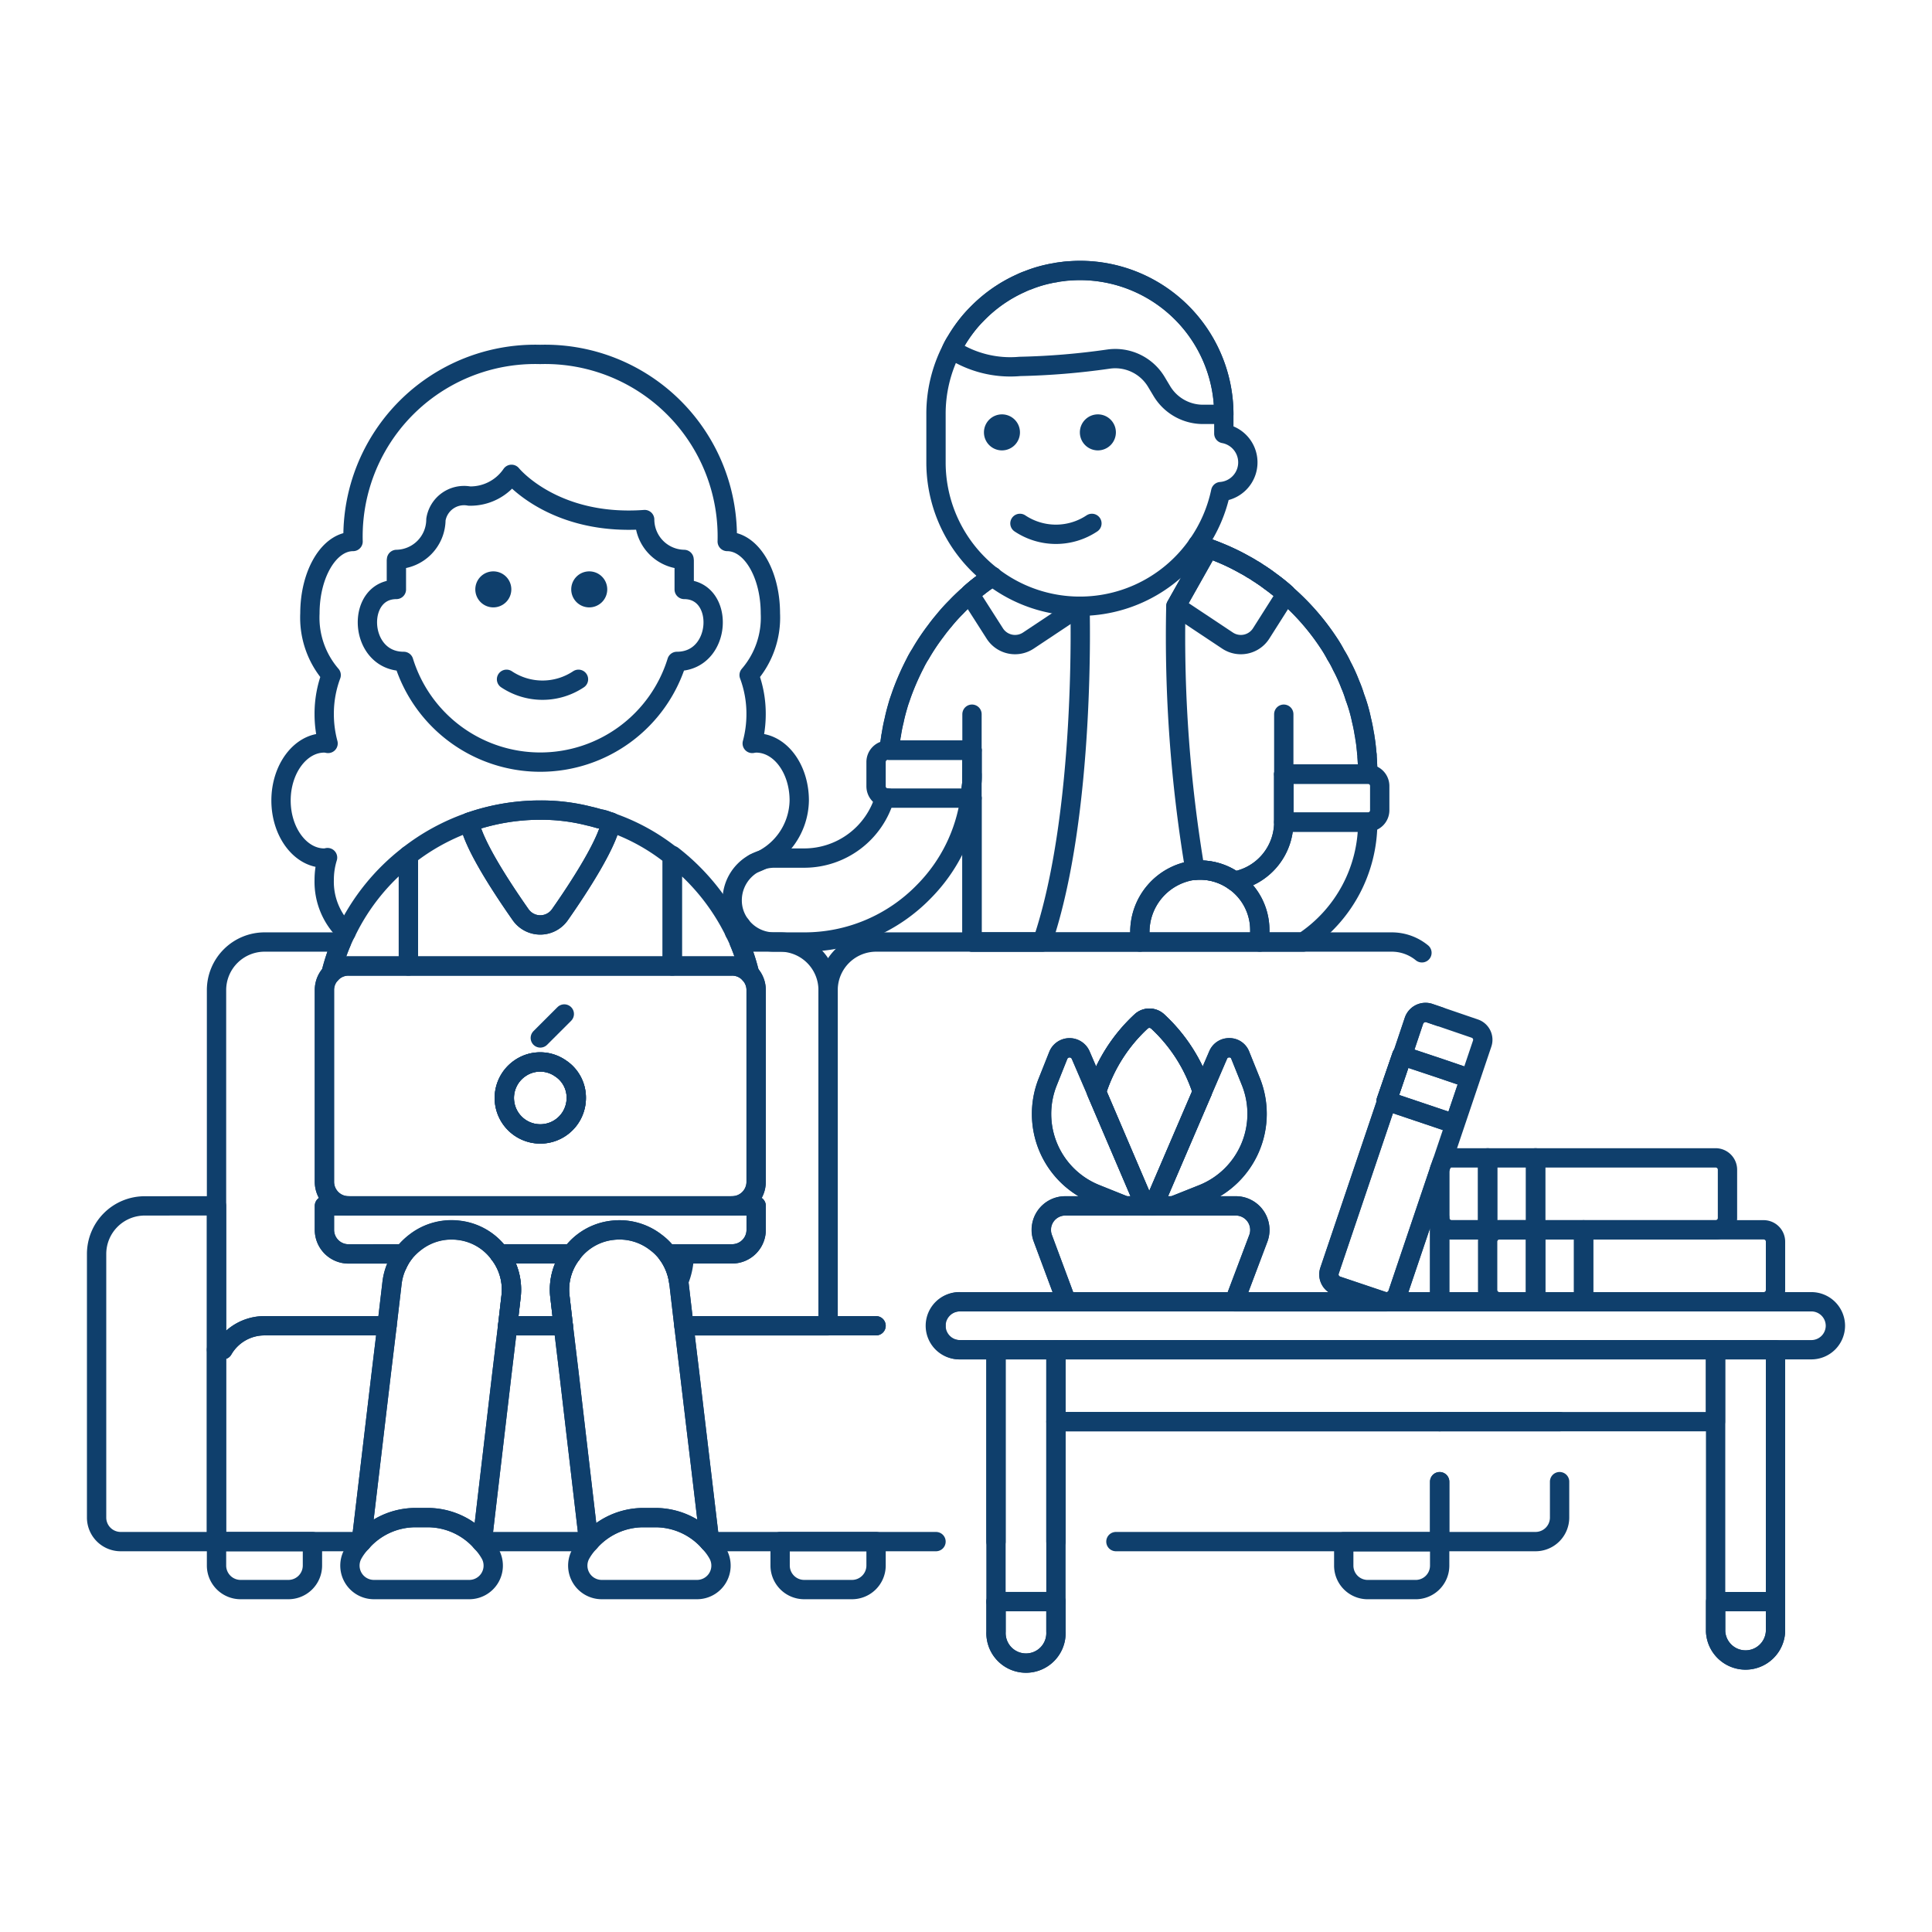 <svg viewBox="0 0 100 100" xmlns="http://www.w3.org/2000/svg" id="Work-Living-Room-4--Streamline-Ux.svg" height="100" width="100"><desc>Work Living Room 4 Streamline Illustration: https://streamlinehq.com</desc><path d="M51.279 29.89a0.316 0.316 0 0 0 -0.075 0.062 0.629 0.629 0 0 0 -0.161 0.111 9 9 0 0 0 -0.857 0.683v0.013c-0.049 0.037 -0.1 0.087 -0.149 0.124 -0.186 0.174 -0.372 0.347 -0.546 0.534a8.363 8.363 0 0 0 -0.633 0.7c-0.149 0.174 -0.286 0.347 -0.422 0.534a11.085 11.085 0 0 0 -0.8 1.2 4.53 4.53 0 0 0 -0.273 0.484 13.468 13.468 0 0 0 -0.7 1.6c-0.05 0.149 -0.1 0.286 -0.149 0.435 -0.087 0.3 -0.174 0.6 -0.236 0.906a7.619 7.619 0 0 0 -0.149 0.757 0.645 0.645 0 0 0 -0.025 0.149c-0.037 0.211 -0.062 0.422 -0.086 0.646h4.292v1.266a6.566 6.566 0 0 1 -0.1 1.216h0.1v7.449H59v-0.447a3.223 3.223 0 0 1 2.781 -3.265h0.074a3.039 3.039 0 0 1 2.036 0.559" fill="none" stroke="#0f3f6c" stroke-linecap="round" stroke-linejoin="round" stroke-width="1"></path><path d="M66.448 42.552v-2.483h4.345c0 -0.31 -0.012 -0.608 -0.037 -0.906a0.634 0.634 0 0 0 -0.013 -0.163c-0.024 -0.273 -0.049 -0.546 -0.1 -0.819a0.6 0.6 0 0 0 -0.025 -0.149c-0.037 -0.248 -0.087 -0.509 -0.149 -0.757a7.882 7.882 0 0 0 -0.347 -1.2 5.648 5.648 0 0 0 -0.236 -0.646 8.266 8.266 0 0 0 -0.435 -0.956 5.013 5.013 0 0 0 -0.31 -0.571 6.816 6.816 0 0 0 -0.385 -0.645 12.339 12.339 0 0 0 -2.185 -2.495v-0.013a8.988 8.988 0 0 0 -0.856 -0.683 4.757 4.757 0 0 0 -0.4 -0.285c-0.062 -0.05 -0.137 -0.087 -0.211 -0.137a2.076 2.076 0 0 0 -0.3 -0.186 3.537 3.537 0 0 0 -0.36 -0.211c-0.2 -0.112 -0.41 -0.223 -0.609 -0.323s-0.422 -0.2 -0.633 -0.285 -0.422 -0.174 -0.633 -0.248c-0.012 -0.013 -0.012 -0.013 -0.025 -0.013l-0.558 -0.186" fill="none" stroke="#0f3f6c" stroke-linecap="round" stroke-linejoin="round" stroke-width="1"></path><path d="M55.9 31.379s0.322 10.713 -1.949 17.38H50.31V41.31h-0.1a6.566 6.566 0 0 0 0.1 -1.216v-1.266h-4.282c0.024 -0.224 0.049 -0.435 0.086 -0.646a0.645 0.645 0 0 1 0.025 -0.149 7.619 7.619 0 0 1 0.149 -0.757c0.062 -0.31 0.149 -0.608 0.236 -0.906 0.05 -0.149 0.1 -0.286 0.149 -0.435a13.468 13.468 0 0 1 0.7 -1.6 4.53 4.53 0 0 1 0.273 -0.484 11.085 11.085 0 0 1 0.8 -1.2c0.136 -0.187 0.273 -0.36 0.422 -0.534a8.363 8.363 0 0 1 0.633 -0.7c0.174 -0.187 0.36 -0.36 0.546 -0.534 0.05 -0.037 0.1 -0.087 0.149 -0.124v-0.013a9 9 0 0 1 0.857 -0.683 0.629 0.629 0 0 1 0.161 -0.111 0.316 0.316 0 0 1 0.075 -0.062" fill="none" stroke="#0f3f6c" stroke-linecap="round" stroke-linejoin="round" stroke-width="1"></path><path d="m55.9 31.379 -2.669 1.775a1.245 1.245 0 0 1 -1.738 -0.36l-1.3 -2.035v-0.013a9 9 0 0 1 0.857 -0.683 0.629 0.629 0 0 1 0.161 -0.111 0.316 0.316 0 0 1 0.075 -0.062" fill="none" stroke="#0f3f6c" stroke-linecap="round" stroke-linejoin="round" stroke-width="1"></path><path d="M51.366 29.828h-0.013" fill="none" stroke="#0f3f6c" stroke-linecap="round" stroke-linejoin="round" stroke-width="1"></path><path d="M45.345 68.621h-2.483v-17.38a2.49 2.49 0 0 1 2.483 -2.482h26.689a2.46 2.46 0 0 1 1.565 0.558" fill="none" stroke="#0f3f6c" stroke-linecap="round" stroke-linejoin="round" stroke-width="1"></path><path d="m74.517 52.619 -0.546 -0.186a0.633 0.633 0 0 0 -0.782 0.4l-0.608 1.813 -0.025 -0.013 -0.807 2.347 0.037 0.012 -2.967 8.777a0.616 0.616 0 0 0 0.385 0.782l2.359 0.794a0.555 0.555 0 0 0 0.2 0.037h-7.87l1.241 -3.289a1.246 1.246 0 0 0 -1.166 -1.676h-3.24l1.526 -0.608a4.477 4.477 0 0 0 2.5 -5.81l-0.559 -1.378a0.594 0.594 0 0 0 -0.571 -0.385 0.608 0.608 0 0 0 -0.571 0.373l-0.819 1.9a8.432 8.432 0 0 0 -2.309 -3.637 0.63 0.63 0 0 0 -0.857 0 8.432 8.432 0 0 0 -2.309 3.637l-0.819 -1.9a0.629 0.629 0 0 0 -1.155 0.012L54.233 56a4.466 4.466 0 0 0 2.5 5.81l1.515 0.608h-3.1a1.241 1.241 0 0 0 -1.167 1.676l1.219 3.285h-5.51a1.246 1.246 0 0 0 -1.242 1.242" fill="none" stroke="#0f3f6c" stroke-linecap="round" stroke-linejoin="round" stroke-width="1"></path><path d="M70.793 40.069h-4.345v2.483a3.107 3.107 0 0 1 -2.557 3.054 3.039 3.039 0 0 0 -2.036 -0.559 72.96 72.96 0 0 1 -0.993 -13.668l1.688 -2.991h0.025c0.211 0.074 0.422 0.161 0.633 0.248s0.422 0.186 0.633 0.285 0.41 0.211 0.609 0.323a3.537 3.537 0 0 1 0.36 0.211 2.076 2.076 0 0 1 0.3 0.186c0.074 0.05 0.149 0.087 0.211 0.137a4.757 4.757 0 0 1 0.4 0.285 8.988 8.988 0 0 1 0.856 0.683v0.013a12.339 12.339 0 0 1 2.185 2.495 6.816 6.816 0 0 1 0.385 0.645 5.175 5.175 0 0 1 0.31 0.571 8.266 8.266 0 0 1 0.435 0.956 5.648 5.648 0 0 1 0.236 0.646 7.882 7.882 0 0 1 0.347 1.2c0.062 0.248 0.112 0.509 0.149 0.757a0.6 0.6 0 0 1 0.025 0.149c0.05 0.273 0.075 0.546 0.1 0.819a0.634 0.634 0 0 1 0.013 0.162c0.019 0.302 0.031 0.6 0.031 0.91Z" fill="none" stroke="#0f3f6c" stroke-linecap="round" stroke-linejoin="round" stroke-width="1"></path><path d="m66.572 30.746 -1.3 2.049a1.245 1.245 0 0 1 -1.738 0.359l-2.669 -1.775 1.688 -3a12.4 12.4 0 0 1 4.019 2.367Z" fill="none" stroke="#0f3f6c" stroke-linecap="round" stroke-linejoin="round" stroke-width="1"></path><path d="M71.414 40.69v1.241a0.615 0.615 0 0 1 -0.621 0.621h-4.345v-2.483h4.345a0.615 0.615 0 0 1 0.621 0.621Z" fill="none" stroke="#0f3f6c" stroke-linecap="round" stroke-linejoin="round" stroke-width="1"></path><path d="M51.366 29.84a7.426 7.426 0 0 0 10.626 -1.651 7.448 7.448 0 0 0 1.191 -2.743 1.517 1.517 0 0 0 0.162 -3.005v-0.993A7.454 7.454 0 0 0 55.9 14c-0.2 0 -0.385 0.012 -0.571 0.025a1.537 1.537 0 0 0 -0.336 0.037 2.031 2.031 0 0 0 -0.4 0.062 1.985 1.985 0 0 0 -0.285 0.05 5.9 5.9 0 0 0 -1.1 0.335 1.808 1.808 0 0 0 -0.36 0.149 6.744 6.744 0 0 0 -0.683 0.348c-0.137 0.074 -0.261 0.161 -0.4 0.248a7.361 7.361 0 0 0 -1.13 0.931c-0.136 0.136 -0.273 0.273 -0.4 0.422a7.416 7.416 0 0 0 -0.733 1.03 2.675 2.675 0 0 0 -0.248 0.447 7.282 7.282 0 0 0 -0.807 3.364v2.483a7.435 7.435 0 0 0 2.905 5.9c0 0.012 0.013 0 0.013 0" fill="none" stroke="#0f3f6c" stroke-linecap="round" stroke-linejoin="round" stroke-width="1"></path><path d="M56.827 21.448a0.932 0.932 0 1 0 0.931 0.931 0.931 0.931 0 0 0 -0.931 -0.931Z" fill="#0f3f6c" stroke-width="1"></path><path d="M51.861 21.448a0.932 0.932 0 1 0 0.932 0.931 0.931 0.931 0 0 0 -0.932 -0.931Z" fill="#0f3f6c" stroke-width="1"></path><path d="M56.517 27.091a3.357 3.357 0 0 1 -3.725 0" fill="none" stroke="#0f3f6c" stroke-linecap="round" stroke-linejoin="round" stroke-width="1"></path><path d="m59.853 19.767 0.285 0.476a2.483 2.483 0 0 0 2.129 1.205h1.077a7.444 7.444 0 0 0 -14.086 -3.366 5.54 5.54 0 0 0 3.534 0.884 37.728 37.728 0 0 0 4.6 -0.382 2.481 2.481 0 0 1 2.461 1.183Z" fill="none" stroke="#0f3f6c" stroke-linecap="round" stroke-linejoin="round" stroke-width="1"></path><path d="M70.793 42.552a7.428 7.428 0 0 1 -3.339 6.207h-2.247v-0.621a3.1 3.1 0 0 0 -1.316 -2.532 3.107 3.107 0 0 0 2.557 -3.054Z" fill="none" stroke="#0f3f6c" stroke-linecap="round" stroke-linejoin="round" stroke-width="1"></path><path d="M65.207 48.138v0.621H59v-0.447a3.223 3.223 0 0 1 2.781 -3.265h0.074a3.039 3.039 0 0 1 2.036 0.559 3.1 3.1 0 0 1 1.316 2.532Z" fill="none" stroke="#0f3f6c" stroke-linecap="round" stroke-linejoin="round" stroke-width="1"></path><path d="M29.592 64.9h-3.749a3.033 3.033 0 0 1 0.608 2.222l-0.174 1.5h2.88l-0.174 -1.5a3.029 3.029 0 0 1 0.609 -2.222Zm0 0h-3.749a3.033 3.033 0 0 1 0.608 2.222l-0.174 1.5h2.88l-0.174 -1.5a3.029 3.029 0 0 1 0.609 -2.222Zm0 0h-3.749a3.033 3.033 0 0 1 0.608 2.222l-0.174 1.5h2.88l-0.174 -1.5a3.029 3.029 0 0 1 0.609 -2.222Zm0 0h-3.749a3.033 3.033 0 0 1 0.608 2.222l-0.174 1.5h2.88l-0.174 -1.5a3.029 3.029 0 0 1 0.609 -2.222Zm-0.559 -9.584a1.834 1.834 0 0 0 -2.147 0 1.861 1.861 0 1 0 2.942 1.515 1.809 1.809 0 0 0 -0.795 -1.518Zm-11 9.584a1.246 1.246 0 0 1 -1.241 -1.242v-1.244h1.241a1.246 1.246 0 0 1 -1.241 -1.242v-9.931a1.227 1.227 0 0 1 0.335 -0.844 10.566 10.566 0 0 1 0.547 -1.638H13.69a2.49 2.49 0 0 0 -2.483 2.482v18.621h0.335a2.478 2.478 0 0 1 2.148 -1.241h6.343l0.261 -2.222a3.039 3.039 0 0 1 0.273 -0.944 3.119 3.119 0 0 1 0.323 -0.558Zm22.346 -16.141h-2.122A10.67 10.67 0 0 1 38.8 50.4a1.227 1.227 0 0 1 0.335 0.844v9.931a1.246 1.246 0 0 1 -1.235 1.239h1.241v1.241A1.246 1.246 0 0 1 37.9 64.9h-3.355a3.158 3.158 0 0 1 0.583 1.427c0 0.025 0.013 0.05 0.013 0.075l0.26 2.222h7.461V51.241a2.49 2.49 0 0 0 -2.483 -2.482ZM29.592 64.9h-3.749a3.033 3.033 0 0 1 0.608 2.222l-0.174 1.5h2.88l-0.174 -1.5a3.029 3.029 0 0 1 0.609 -2.222Zm0 0h-3.749a3.033 3.033 0 0 1 0.608 2.222l-0.174 1.5h2.88l-0.174 -1.5a3.029 3.029 0 0 1 0.609 -2.222Zm0 0h-3.749a3.033 3.033 0 0 1 0.608 2.222l-0.174 1.5h2.88l-0.174 -1.5a3.029 3.029 0 0 1 0.609 -2.222Z" fill="none" stroke="#0f3f6c" stroke-linecap="round" stroke-linejoin="round" stroke-width="1"></path><path d="M72.345 66.957a0.611 0.611 0 0 1 -0.584 0.422h2.756v-6.852Zm0.211 -12.327 -0.807 2.347 0.037 0.012 0.8 -2.346Zm-12.637 -1.762a0.63 0.63 0 0 0 -0.857 0 8.432 8.432 0 0 0 -2.309 3.637v0.012l2.52 5.9h0.427l2.533 -5.9v-0.012a8.432 8.432 0 0 0 -2.314 -3.637Z" fill="none" stroke="#0f3f6c" stroke-linecap="round" stroke-linejoin="round" stroke-width="1"></path><path d="m76.715 54.022 -2.074 6.145 -0.124 0.347v0.013l-2.172 6.43a0.611 0.611 0 0 1 -0.584 0.422 0.555 0.555 0 0 1 -0.2 -0.037l-2.361 -0.794a0.616 0.616 0 0 1 -0.385 -0.782l2.967 -8.777 2.731 0.919 0.77 0.26 0.794 -2.346 -1.564 -0.534 -1.936 -0.645 0.608 -1.813a0.633 0.633 0 0 1 0.782 -0.4l0.546 0.186 1.813 0.621a0.611 0.611 0 0 1 0.389 0.785Z" fill="none" stroke="#0f3f6c" stroke-linecap="round" stroke-linejoin="round" stroke-width="1"></path><path d="m48.448 79.793 -3.103 0 -4.966 0 -3.649 0 -1.031 -8.69 -0.298 -2.482 7.461 0 2.483 0" fill="none" stroke="#0f3f6c" stroke-linecap="round" stroke-linejoin="round" stroke-width="1"></path><path d="M48.448 68.621a1.246 1.246 0 0 0 1.242 1.241h1.862v9.931" fill="none" stroke="#0f3f6c" stroke-linecap="round" stroke-linejoin="round" stroke-width="1"></path><path d="M16.172 79.793v1.241a1.245 1.245 0 0 1 -1.241 1.242h-2.483a1.246 1.246 0 0 1 -1.241 -1.242v-1.241Z" fill="none" stroke="#0f3f6c" stroke-linecap="round" stroke-linejoin="round" stroke-width="1"></path><path d="M73.276 82.277h-2.483a1.24 1.24 0 0 1 -1.241 -1.241V79.8h4.965v1.241a1.241 1.241 0 0 1 -1.241 1.236Z" fill="none" stroke="#0f3f6c" stroke-linecap="round" stroke-linejoin="round" stroke-width="1"></path><path d="M45.345 79.793v1.241a1.246 1.246 0 0 1 -1.245 1.242h-2.479a1.246 1.246 0 0 1 -1.242 -1.242v-1.241Z" fill="none" stroke="#0f3f6c" stroke-linecap="round" stroke-linejoin="round" stroke-width="1"></path><path d="m20.033 68.621 -0.3 2.482 -1.03 8.69h-7.5v-9.931h0.335a2.478 2.478 0 0 1 2.148 -1.241Z" fill="none" stroke="#0f3f6c" stroke-linecap="round" stroke-linejoin="round" stroke-width="1"></path><path d="m30.473 79.793 -5.512 0 1.018 -8.69 0.298 -2.482 2.88 0 0.298 2.482 1.018 8.69z" fill="none" stroke="#0f3f6c" stroke-linecap="round" stroke-linejoin="round" stroke-width="1"></path><path d="m54.655 79.793 0 -6.207 19.862 0" fill="none" stroke="#0f3f6c" stroke-linecap="round" stroke-linejoin="round" stroke-width="1"></path><path d="m74.517 76.69 0 3.103 -4.965 0 -11.793 0" fill="none" stroke="#0f3f6c" stroke-linecap="round" stroke-linejoin="round" stroke-width="1"></path><path d="M11.207 62.414v17.379H6.241A1.245 1.245 0 0 1 5 78.552V64.9a2.49 2.49 0 0 1 2.483 -2.483Z" fill="none" stroke="#0f3f6c" stroke-linecap="round" stroke-linejoin="round" stroke-width="1"></path><path d="M79.483 63.655h2.483v3.724h-2.483z" fill="none" stroke="#0f3f6c" stroke-linecap="round" stroke-linejoin="round" stroke-width="1"></path><path d="M79.483 63.655v3.724h-4.966v-4.345a0.615 0.615 0 0 0 0.621 0.621Z" fill="none" stroke="#0f3f6c" stroke-linecap="round" stroke-linejoin="round" stroke-width="1"></path><path d="M80.724 76.69v1.862a1.245 1.245 0 0 1 -1.241 1.241h-4.966v-3.1" fill="none" stroke="#0f3f6c" stroke-linecap="round" stroke-linejoin="round" stroke-width="1"></path><path d="m80.724 73.586 -6.207 0" fill="none" stroke="#0f3f6c" stroke-linecap="round" stroke-linejoin="round" stroke-width="1"></path><path d="M51.552 69.862h3.103v13.034h-3.103z" fill="none" stroke="#0f3f6c" stroke-linecap="round" stroke-linejoin="round" stroke-width="1"></path><path d="M54.655 82.9v1.551a1.552 1.552 0 1 1 -3.1 0V82.9Z" fill="none" stroke="#0f3f6c" stroke-linecap="round" stroke-linejoin="round" stroke-width="1"></path><path d="M54.655 69.862h34.138v3.724H54.655z" fill="none" stroke="#0f3f6c" stroke-linecap="round" stroke-linejoin="round" stroke-width="1"></path><path d="M95 68.621a1.245 1.245 0 0 1 -1.241 1.241H49.69a1.242 1.242 0 1 1 0 -2.483h44.069A1.246 1.246 0 0 1 95 68.621Z" fill="none" stroke="#0f3f6c" stroke-linecap="round" stroke-linejoin="round" stroke-width="1"></path><path d="M54.655 82.9v1.551a1.552 1.552 0 1 1 -3.1 0V82.9Z" fill="none" stroke="#0f3f6c" stroke-linecap="round" stroke-linejoin="round" stroke-width="1"></path><path d="M91.9 69.862v14.586a1.552 1.552 0 0 1 -3.1 0V69.862Z" fill="none" stroke="#0f3f6c" stroke-linecap="round" stroke-linejoin="round" stroke-width="1"></path><path d="M91.9 84.448a1.552 1.552 0 0 1 -3.1 0V82.9h3.1Z" fill="none" stroke="#0f3f6c" stroke-linecap="round" stroke-linejoin="round" stroke-width="1"></path><path d="M79.483 63.655v3.724h-1.862a0.614 0.614 0 0 1 -0.621 -0.62v-2.483a0.615 0.615 0 0 1 0.621 -0.621Z" fill="none" stroke="#0f3f6c" stroke-linecap="round" stroke-linejoin="round" stroke-width="1"></path><path d="M91.9 64.276v2.483a0.615 0.615 0 0 1 -0.621 0.62h-9.31v-3.724h9.31a0.615 0.615 0 0 1 0.621 0.621Z" fill="none" stroke="#0f3f6c" stroke-linecap="round" stroke-linejoin="round" stroke-width="1"></path><path d="M77 59.931v3.724h-1.862a0.615 0.615 0 0 1 -0.621 -0.621v-2.52l0.124 -0.347a0.678 0.678 0 0 1 0.5 -0.236Z" fill="none" stroke="#0f3f6c" stroke-linecap="round" stroke-linejoin="round" stroke-width="1"></path><path d="M89.414 60.552v2.482a0.615 0.615 0 0 1 -0.621 0.621h-9.31v-3.724h9.31a0.615 0.615 0 0 1 0.621 0.621Z" fill="none" stroke="#0f3f6c" stroke-linecap="round" stroke-linejoin="round" stroke-width="1"></path><path d="M77 59.931h2.483v3.724H77z" fill="none" stroke="#0f3f6c" stroke-linecap="round" stroke-linejoin="round" stroke-width="1"></path><path d="m76.081 55.822 -0.794 2.346 -0.77 -0.26 -2.731 -0.919 0.795 -2.346 1.936 0.645 1.564 0.534z" fill="none" stroke="#0f3f6c" stroke-linecap="round" stroke-linejoin="round" stroke-width="1"></path><path d="m72.581 54.643 -0.795 2.346 -0.037 -0.012 0.807 -2.347 0.025 0.013z" fill="none" stroke="#0f3f6c" stroke-linecap="round" stroke-linejoin="round" stroke-width="1"></path><path d="M59.273 62.414h-1.03l-1.515 -0.608a4.466 4.466 0 0 1 -2.5 -5.81l0.546 -1.378a0.629 0.629 0 0 1 1.155 -0.012l0.819 1.9v0.012Z" fill="none" stroke="#0f3f6c" stroke-linecap="round" stroke-linejoin="round" stroke-width="1"></path><path d="M62.228 56.505v0.012l-2.533 5.9h-0.422l-2.52 -5.9v-0.012a8.432 8.432 0 0 1 2.309 -3.637 0.63 0.63 0 0 1 0.857 0 8.432 8.432 0 0 1 2.309 3.637Z" fill="none" stroke="#0f3f6c" stroke-linecap="round" stroke-linejoin="round" stroke-width="1"></path><path d="m62.252 61.806 -1.526 0.608H59.7l2.533 -5.9v-0.012l0.819 -1.9a0.608 0.608 0 0 1 0.571 -0.373 0.594 0.594 0 0 1 0.571 0.385L64.748 56a4.477 4.477 0 0 1 -2.496 5.806Z" fill="none" stroke="#0f3f6c" stroke-linecap="round" stroke-linejoin="round" stroke-width="1"></path><path d="m65.132 64.09 -1.241 3.289H55.2l-1.228 -3.289a1.241 1.241 0 0 1 1.167 -1.676h8.827a1.246 1.246 0 0 1 1.166 1.676Z" fill="none" stroke="#0f3f6c" stroke-linecap="round" stroke-linejoin="round" stroke-width="1"></path><path d="M17.91 48.262a3.6 3.6 0 0 1 -1.129 -2.731 3.878 3.878 0 0 1 0.173 -1.142 0.86 0.86 0 0 1 -0.173 0.025c-1.229 0 -2.235 -1.341 -2.235 -2.98s1.006 -2.979 2.235 -2.979a0.991 0.991 0 0 1 0.2 0.025 5.808 5.808 0 0 1 -0.2 -1.514 5.7 5.7 0 0 1 0.36 -2.024 4.548 4.548 0 0 1 -1.1 -3.19c0 -2.061 1 -3.724 2.234 -3.724a9.428 9.428 0 0 1 9.683 -9.683 9.428 9.428 0 0 1 9.683 9.683c1.241 0 2.234 1.663 2.234 3.724a4.552 4.552 0 0 1 -1.1 3.19 5.722 5.722 0 0 1 0.36 2.024 5.807 5.807 0 0 1 -0.2 1.514 1.272 1.272 0 0 1 0.2 -0.025c1.241 0 2.234 1.328 2.234 2.979a3.516 3.516 0 0 1 -2.334 3.253" fill="none" stroke="#0f3f6c" stroke-linecap="round" stroke-linejoin="round" stroke-width="1"></path><path d="M38.343 47.9a1.423 1.423 0 0 1 -0.322 0.348" fill="none" stroke="#0f3f6c" stroke-linecap="round" stroke-linejoin="round" stroke-width="1"></path><path d="M33.368 26.893a2.074 2.074 0 0 0 2.039 2.063l0.007 0.065v1.489c2.125 0 1.982 3.724 -0.373 3.724h-0.006a7.4 7.4 0 0 1 -14.139 0h-0.006c-2.355 0 -2.5 -3.724 -0.373 -3.724v-1.489c0 -0.023 0.007 -0.043 0.007 -0.065a2.074 2.074 0 0 0 2.039 -2.063 1.474 1.474 0 0 1 1.728 -1.217 2.574 2.574 0 0 0 2.185 -1.124s2.172 2.687 6.892 2.341Z" fill="none" stroke="#0f3f6c" stroke-linecap="round" stroke-linejoin="round" stroke-width="1"></path><path d="M26.218 35.16a3.356 3.356 0 0 0 3.724 0" fill="none" stroke="#0f3f6c" stroke-linecap="round" stroke-linejoin="round" stroke-width="1"></path><path d="M30.5 29.574a0.932 0.932 0 1 0 0.931 0.931 0.931 0.931 0 0 0 -0.931 -0.931Z" fill="#0f3f6c" stroke-width="1"></path><path d="M25.535 29.574a0.932 0.932 0 1 0 0.931 0.931 0.931 0.931 0 0 0 -0.931 -0.931Z" fill="#0f3f6c" stroke-width="1"></path><path d="M21.138 44.277V50h-3.1a1.212 1.212 0 0 0 -0.906 0.4 10.566 10.566 0 0 1 0.547 -1.638c0.074 -0.174 0.148 -0.336 0.235 -0.5a11.1 11.1 0 0 1 3.224 -3.985Z" fill="none" stroke="#0f3f6c" stroke-linecap="round" stroke-linejoin="round" stroke-width="1"></path><path d="M34.793 44.314V50H21.138v-5.723a11.035 11.035 0 0 1 3.162 -1.725c0.187 1.129 1.627 3.339 2.645 4.791a1.24 1.24 0 0 0 2.035 0c1.018 -1.452 2.434 -3.649 2.645 -4.779a10.53 10.53 0 0 1 3.168 1.75Z" fill="none" stroke="#0f3f6c" stroke-linecap="round" stroke-linejoin="round" stroke-width="1"></path><path d="M24.3 42.552a11.1 11.1 0 0 1 3.663 -0.621 10.042 10.042 0 0 1 2.532 0.31c0.174 0.038 0.348 0.087 0.521 0.137a2.061 2.061 0 0 1 0.472 0.136 0.463 0.463 0 0 1 0.137 0.05" fill="none" stroke="#0f3f6c" stroke-linecap="round" stroke-linejoin="round" stroke-width="1"></path><path d="M31.628 42.552v0.012c-0.211 1.13 -1.627 3.327 -2.645 4.779a1.24 1.24 0 0 1 -2.035 0c-1.018 -1.452 -2.458 -3.662 -2.645 -4.791a11.1 11.1 0 0 1 3.663 -0.621 10.042 10.042 0 0 1 2.532 0.31c0.174 0.038 0.348 0.087 0.521 0.137a2.061 2.061 0 0 1 0.472 0.136Z" fill="none" stroke="#0f3f6c" stroke-linecap="round" stroke-linejoin="round" stroke-width="1"></path><path d="M38.8 50.4a1.21 1.21 0 0 0 -0.9 -0.4H18.034a1.212 1.212 0 0 0 -0.906 0.4 1.227 1.227 0 0 0 -0.335 0.844v9.931a1.246 1.246 0 0 0 1.241 1.242H37.9a1.246 1.246 0 0 0 1.241 -1.242v-9.934a1.227 1.227 0 0 0 -0.341 -0.841Zm-10.834 8.29a1.86 1.86 0 0 1 -1.08 -3.377 1.834 1.834 0 0 1 2.147 0 1.809 1.809 0 0 1 0.795 1.515 1.86 1.86 0 0 1 -1.862 1.862Z" fill="none" stroke="#0f3f6c" stroke-linecap="round" stroke-linejoin="round" stroke-width="1"></path><path d="M38.8 50.4a1.21 1.21 0 0 0 -0.9 -0.4h-3.1v-5.723a11.306 11.306 0 0 1 3.228 3.973c0.074 0.161 0.161 0.335 0.236 0.509A10.67 10.67 0 0 1 38.8 50.4Z" fill="none" stroke="#0f3f6c" stroke-linecap="round" stroke-linejoin="round" stroke-width="1"></path><path d="M20.89 64.9a3.119 3.119 0 0 0 -0.323 0.558 2.846 2.846 0 0 1 -0.05 -0.558Z" fill="none" stroke="#0f3f6c" stroke-linecap="round" stroke-linejoin="round" stroke-width="1"></path><path d="m28.983 67.119 0.174 1.5h-2.88l0.174 -1.5a3.033 3.033 0 0 0 -0.608 -2.222h3.749a3.029 3.029 0 0 0 -0.609 2.222Z" fill="none" stroke="#0f3f6c" stroke-linecap="round" stroke-linejoin="round" stroke-width="1"></path><path d="M35.414 64.9a3.621 3.621 0 0 1 -0.286 1.427 3.158 3.158 0 0 0 -0.583 -1.427Z" fill="none" stroke="#0f3f6c" stroke-linecap="round" stroke-linejoin="round" stroke-width="1"></path><path d="m18.705 79.793 0.037 0 -0.037 0.037 0 -0.037z" fill="none" stroke="#0f3f6c" stroke-linecap="round" stroke-linejoin="round" stroke-width="1"></path><path d="M24.961 79.793v0.062c-0.024 -0.025 -0.037 -0.049 -0.062 -0.062Z" fill="none" stroke="#0f3f6c" stroke-linecap="round" stroke-linejoin="round" stroke-width="1"></path><path d="M24.279 82.276h-4.916a1.241 1.241 0 0 1 -1.118 -1.8 2.86 2.86 0 0 1 0.46 -0.633v-0.013l0.037 -0.037a3.713 3.713 0 0 1 2.768 -1.241h0.621a3.712 3.712 0 0 1 2.769 1.241c0.025 0.013 0.038 0.037 0.062 0.062v0.013a2.979 2.979 0 0 1 0.435 0.608 1.241 1.241 0 0 1 -1.118 1.8Z" fill="none" stroke="#0f3f6c" stroke-linecap="round" stroke-linejoin="round" stroke-width="1"></path><path d="M30.473 79.793h0.062c-0.025 0.013 -0.037 0.037 -0.062 0.062Z" fill="none" stroke="#0f3f6c" stroke-linecap="round" stroke-linejoin="round" stroke-width="1"></path><path d="M36.73 79.793v0.037l-0.038 -0.037Z" fill="none" stroke="#0f3f6c" stroke-linecap="round" stroke-linejoin="round" stroke-width="1"></path><path d="M36.072 82.276h-4.916a1.24 1.24 0 0 1 -1.117 -1.8 2.975 2.975 0 0 1 0.434 -0.608v-0.013c0.025 -0.025 0.037 -0.049 0.062 -0.062a3.715 3.715 0 0 1 2.765 -1.241h0.621a3.712 3.712 0 0 1 2.768 1.241l0.038 0.037v0.013a2.824 2.824 0 0 1 0.459 0.633 1.241 1.241 0 0 1 -1.114 1.8Z" fill="none" stroke="#0f3f6c" stroke-linecap="round" stroke-linejoin="round" stroke-width="1"></path><path d="m26.451 67.119 -0.174 1.5 -0.3 2.482 -1.018 8.69H24.9a3.712 3.712 0 0 0 -2.768 -1.241h-0.622a3.713 3.713 0 0 0 -2.768 1.241H18.7l1.03 -8.69 0.3 -2.482 0.261 -2.222a3.039 3.039 0 0 1 0.273 -0.944 3.119 3.119 0 0 1 0.323 -0.558 3.321 3.321 0 0 1 0.633 -0.621 3.049 3.049 0 0 1 2.209 -0.6 3.025 3.025 0 0 1 2.114 1.226 3.033 3.033 0 0 1 0.608 2.219Z" fill="none" stroke="#0f3f6c" stroke-linecap="round" stroke-linejoin="round" stroke-width="1"></path><path d="M36.73 79.793h-0.038a3.712 3.712 0 0 0 -2.768 -1.241H33.3a3.715 3.715 0 0 0 -2.768 1.241h-0.062L29.455 71.1l-0.3 -2.482 -0.174 -1.5a3.029 3.029 0 0 1 0.609 -2.222 2.912 2.912 0 0 1 0.583 -0.6 3.035 3.035 0 0 1 1.527 -0.616 3.066 3.066 0 0 1 2.259 0.633 2.86 2.86 0 0 1 0.584 0.584 3.158 3.158 0 0 1 0.583 1.427c0 0.025 0.013 0.05 0.013 0.075l0.26 2.222 0.3 2.482Z" fill="none" stroke="#0f3f6c" stroke-linecap="round" stroke-linejoin="round" stroke-width="1"></path><path d="M39.138 62.414v1.241A1.246 1.246 0 0 1 37.9 64.9h-3.355a2.86 2.86 0 0 0 -0.584 -0.584 3.066 3.066 0 0 0 -2.261 -0.636 3.035 3.035 0 0 0 -1.527 0.621 2.912 2.912 0 0 0 -0.583 0.6h-3.747a3.025 3.025 0 0 0 -2.111 -1.217 3.049 3.049 0 0 0 -2.209 0.6 3.321 3.321 0 0 0 -0.633 0.621h-2.856a1.246 1.246 0 0 1 -1.241 -1.242v-1.249Z" fill="none" stroke="#0f3f6c" stroke-linecap="round" stroke-linejoin="round" stroke-width="1"></path><path d="M29.828 56.828a1.863 1.863 0 1 1 -2.942 -1.515 1.834 1.834 0 0 1 2.147 0 1.809 1.809 0 0 1 0.795 1.515Z" fill="none" stroke="#0f3f6c" stroke-linecap="round" stroke-linejoin="round" stroke-width="1"></path><path d="m27.966 53.724 1.242 -1.241" fill="none" stroke="#0f3f6c" stroke-linecap="round" stroke-linejoin="round" stroke-width="1"></path><path d="m66.448 40.069 0 -3.103" fill="none" stroke="#0f3f6c" stroke-linecap="round" stroke-linejoin="round" stroke-width="1"></path><path d="m50.31 38.828 0 -1.862" fill="none" stroke="#0f3f6c" stroke-linecap="round" stroke-linejoin="round" stroke-width="1"></path><path d="M50.211 41.31a8.537 8.537 0 0 1 -2.371 4.817 8.622 8.622 0 0 1 -6.219 2.632h-1.552a2.16 2.16 0 0 1 -1.726 -0.857 2.108 2.108 0 0 1 -0.446 -1.316 2.187 2.187 0 0 1 2.172 -2.172h1.552a4.34 4.34 0 0 0 4.171 -3.128" fill="none" stroke="#0f3f6c" stroke-linecap="round" stroke-linejoin="round" stroke-width="1"></path><path d="M45.966 41.31h4.245a6.566 6.566 0 0 0 0.1 -1.216v-1.266h-4.345a0.614 0.614 0 0 0 -0.621 0.62v1.242a0.615 0.615 0 0 0 0.447 0.6" fill="none" stroke="#0f3f6c" stroke-linecap="round" stroke-linejoin="round" stroke-width="1"></path><path d="M45.966 41.31a0.746 0.746 0 0 1 -0.174 -0.024" fill="none" stroke="#0f3f6c" stroke-linecap="round" stroke-linejoin="round" stroke-width="1"></path><path d="M50.31 40.094v1.216h-0.1a6.653 6.653 0 0 0 0.1 -1.216Z" fill="none" stroke="#0f3f6c" stroke-linecap="round" stroke-linejoin="round" stroke-width="1"></path></svg>